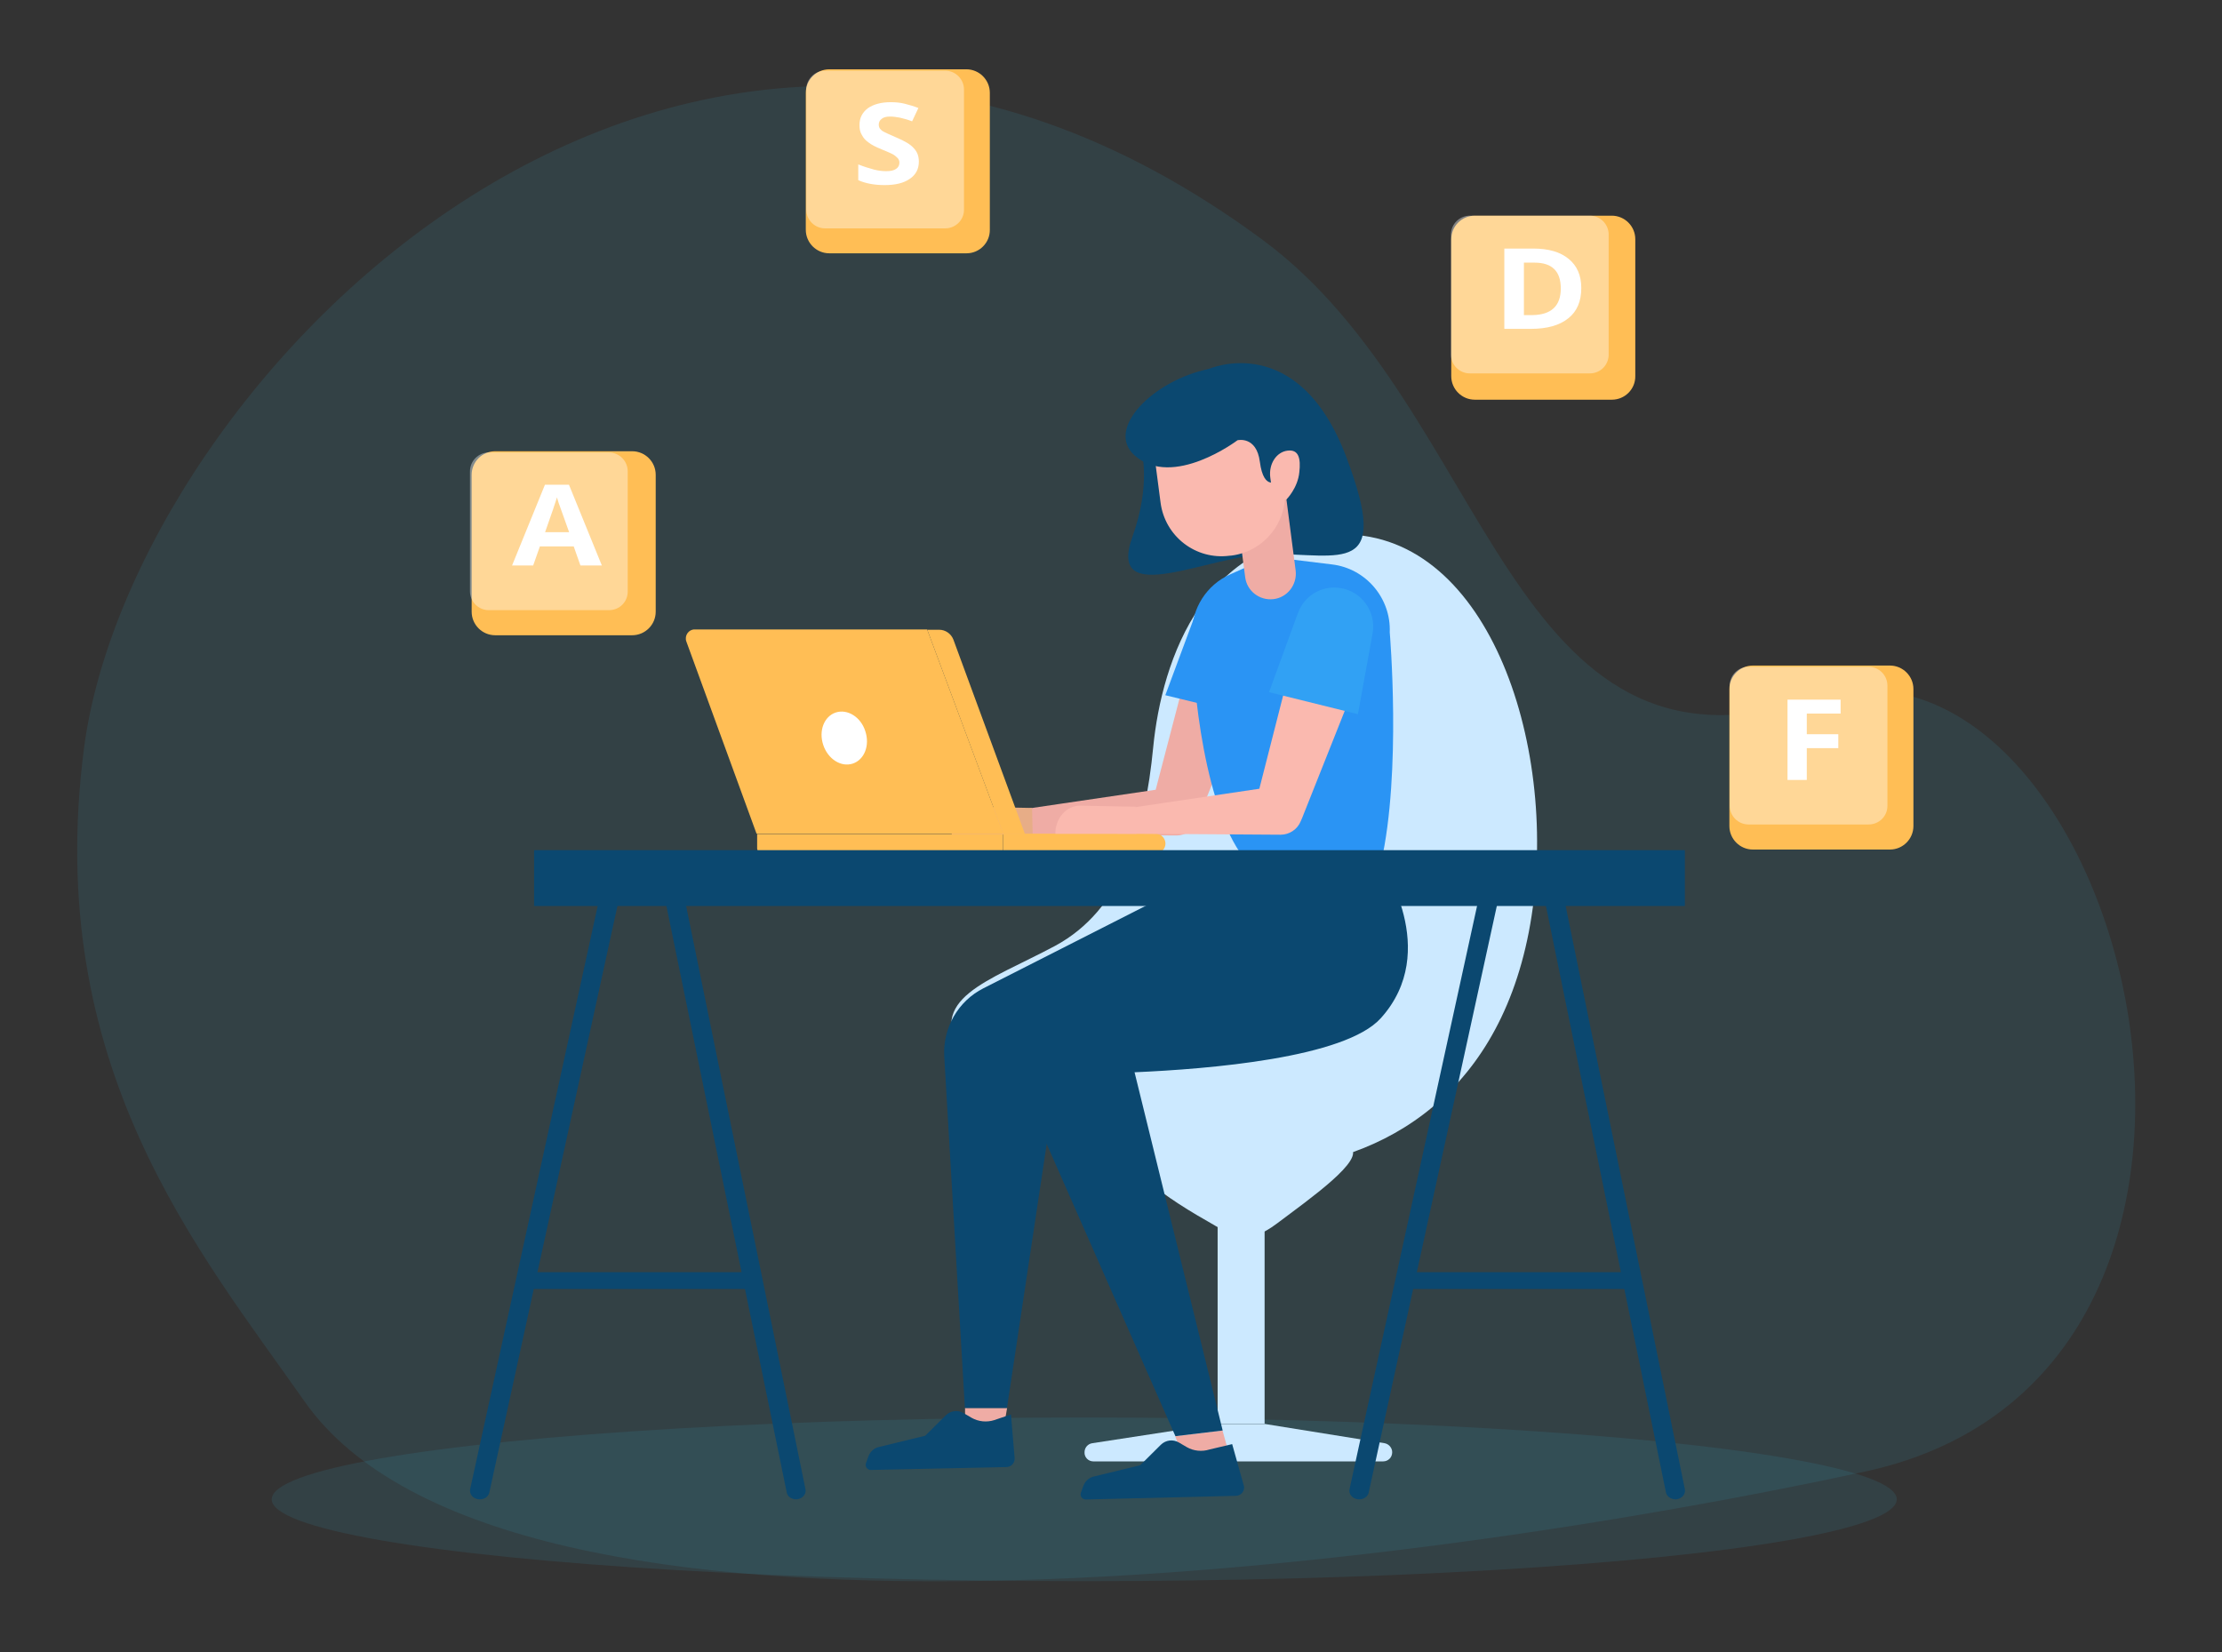 <?xml version="1.0" encoding="utf-8"?>
<!-- Generator: Adobe Illustrator 25.0.1, SVG Export Plug-In . SVG Version: 6.00 Build 0)  -->
<svg version="1.1" id="Ebene_1" xmlns="http://www.w3.org/2000/svg" xmlns:xlink="http://www.w3.org/1999/xlink" x="0px" y="0px"
	 viewBox="0 0 1452.4 1080" style="enable-background:new 0 0 1452.4 1080;" xml:space="preserve">
<rect x="0" y="0" width="1452.4" height="1080" fill="#333333" stroke="none"/>
<style type="text/css">
	.st0{opacity:0.1;fill:#34C3EA;enable-background:new    ;}
	.st1{fill:#CCE9FF;}
	.st2{fill:#EFACA5;}
	.st3{fill:#E7AD87;}
	.st4{fill:#2A94F4;}
	.st5{fill:#0B4870;}
	.st6{fill:#FAB9AF;}
	.st7{fill:#FFBE55;}
	.st8{fill:#FFFFFF;}
	.st9{fill:#31A1F4;}
	.st10{opacity:0.39;fill:#FFFFFF;enable-background:new    ;}
</style>
<g id="Background">
	<path class="st0" d="M199,916.1C130.2,817.9,27.9,697.2,54.9,489.2c30.9-237.7,388.4-615.1,770.8-332.1
		C975.9,268.4,984.2,522,1185,457s335.9,439.6,34.3,505S329.5,1102.5,199,916.1z"/>
	<ellipse class="st0" cx="708.7" cy="980.2" rx="531.1" ry="53.5"/>
</g>
<g id="Character">
	<g>
		<g>
			<path class="st1" d="M882.6,750.2c-15.7-11.5-131.3-7.2-142,0c-10.9,7.2,12.2,27.6,48.7,48.2c15.3,8.7,24.7,17.2,45.6,1.3
				C855.7,784,893.2,757.8,882.6,750.2z"/>
			<rect x="795.9" y="791.5" class="st1" width="30.7" height="139.2"/>
			<path class="st1" d="M714.7,955.4h189.3c3.4,0,6-2.6,6-6l0,0c0-2.9-2.2-5.4-5-5.9l-78.4-12.6H796l-82,12.6
				c-2.9,0.4-5.1,2.9-5.1,5.9l0,0C708.7,952.6,711.3,955.4,714.7,955.4z"/>
			<path class="st1" d="M882.6,349.5c-95.4-4.1-123.3,82.9-128.8,138.9c-5.4,55.9-20.4,106.4-64.2,130c-44,23.5-85.4,34.3-60.1,72.2
				c25.3,37.9,112.2,76.2,190.2,74.2c78.1-1.8,157.9-43.7,179.6-155.5C1020.9,497.4,977.1,353.7,882.6,349.5z"/>
		</g>
	</g>
	<g>
		<g>
			<g>
				<polygon class="st2" points="799.1,935.2 804.8,955.8 777,964.2 768.2,938.9 				"/>
				<polygon class="st2" points="630.8,920.4 630.8,936.9 655.5,936.9 658.3,920.4 				"/>
				<g>
					<g>
						<path class="st2" d="M820.4,443.3l-37.3,92l-0.9,2.1c-2.2,5.4-7.5,8.8-13.1,8.8L663,545.5c-4.3,0-7.8-3.5-7.8-7.8
							c0-3.8,2.9-7.1,6.6-7.6L767,514.6l-14,10.9l25.1-96.1c3.1-11.9,15.3-19.1,27.2-15.9c11.9,3.1,19.1,15.3,15.9,27.2
							C821.1,441.6,820.7,442.5,820.4,443.3z"/>
						<path class="st3" d="M674.6,528.2l-36.3-0.7c-9,0-16.2,8.1-16.2,18.1l0,0H675L674.6,528.2z"/>
					</g>
					<g>
						<g>
							<path class="st4" d="M761.7,454.5l58.1,14.1l9.6-51.7c2.5-14-7.1-27.2-21.3-29.3l0,0c-12.1-1.8-23.5,5-27.6,16.3L761.7,454.5
								z"/>
						</g>
					</g>
				</g>
				<path class="st5" d="M821.7,555.2l-178.9,90.9c-16.6,8.4-26.6,25.9-25.6,44.5l13.5,229.9h27.5l37-245.9l139.4-97.8L821.7,555.2z
					"/>
				<path class="st5" d="M790.1,241.2c0,0,58.7-26,90.1,58.1c29.3,77.9-3.2,62.6-50.6,62.9c-38.5,0.3-106.6,36.8-89.4-11.3
					c12.3-34.3,5.9-56,5.9-56L790.1,241.2z"/>
				<path class="st4" d="M829.8,364l-25.7,11.5c-15.3,6.8-25.1,22.1-25,38.8c0.4,33.8,8.1,117.6,36.6,149.8h87
					c13.5-59.4,5.7-150.7,5.7-150.7c0.9-22.3-15.6-41.8-37.8-44.4L829.8,364z"/>
				<g>
					<g>
						<g>
							<path class="st2" d="M832.3,391.7L832.3,391.7c-9.1,1-17.3-5.4-18.4-14.4l-7.2-55.3l33.1-3.8l7.1,54.8
								C848,382.3,841.4,390.7,832.3,391.7z"/>
							<path class="st6" d="M805,363.2l-1.3,0.1c-22.1,2.9-42.2-12.6-45.1-34.7l-6.3-48.2l81.1-10.6l6.3,48.2
								C842.5,340.1,827,360.4,805,363.2z"/>
						</g>
						<path class="st5" d="M842.3,299.6l-6.9,14.4c0,0-9.3,7.9-11.9-12.1c-2.2-17.1-14.6-14.1-14.6-14.1s-42.3,32-67.2,10
							c-19.6-17.3,12.1-49.1,48.4-56.6l47.6,20.7L842.3,299.6z"/>
						<path class="st6" d="M830.3,312.1c1,8.8,3.2,15.3,10.6,14.4c0,0,7.4-7.4,8.4-17.8c1-8.8-0.3-15-7.6-14.1
							C834.4,295.4,829.2,303.2,830.3,312.1z"/>
					</g>
				</g>
				<path class="st5" d="M902.7,564h-87l-139.2,84.1c-16.5,9.8-22.9,30.4-15.1,48.1l106.9,242.7l30.9-3.7L741.6,701
					c48.2-2.1,137.6-9.3,161-35.4C942.3,621.5,902.7,564,902.7,564z"/>
				<g>
					<path class="st7" d="M606.1,411.7l49.7,133.3H494.5l-45.9-125.7c-1.3-3.8,1.5-7.8,5.4-7.8h152V411.7z"/>
					<path class="st7" d="M606.1,411.7h7.8c4.1,0,7.8,2.6,9.3,6.5l46.7,126.9h-14.1L606.1,411.7z"/>
					<path class="st7" d="M498.3,558h157.4v-12.8H494.9v9.4C494.9,556.4,496.4,558,498.3,558z"/>
					<path class="st7" d="M655.8,558h99.5c3.5,0,6.5-2.9,6.5-6.5l0,0c0-3.5-2.9-6.5-6.5-6.5h-99.5V558z"/>
					<path class="st8" d="M565.6,478c3.1,9.3-0.6,18.7-8.2,21.2c-7.6,2.5-16.2-2.9-19.3-12.2c-3.1-9.3,0.6-18.7,8.2-21.2
						C554,463.3,562.7,468.8,565.6,478z"/>
				</g>
				<g>
					<g>
						<path class="st6" d="M888.5,440.8l-37.3,93.8l-0.9,2.1c-2.2,5.6-7.6,9-13.2,9l-106.3-0.7c-4.3,0-7.8-3.5-7.8-7.9
							c0-4,2.9-7.2,6.8-7.6l105.1-15.6l-14.1,11l25-97.9c3.1-12.1,15.3-19.3,27.3-16.2s19.3,15.3,16.2,27.3
							C889.2,438.9,888.8,440,888.5,440.8z"/>
						<path class="st6" d="M742.3,527.4l-36.3-0.7c-9,0-16.2,8.2-16.2,18.4l0,0h52.9L742.3,527.4z"/>
					</g>
					<g>
						<g>
							<path class="st9" d="M829.5,452.5l58.1,14.4l9.6-52.8c2.5-14.1-7.1-27.6-21.3-29.7l0,0c-12.1-1.8-23.5,5.1-27.6,16.6
								L829.5,452.5z"/>
						</g>
					</g>
				</g>
				<path class="st5" d="M758.8,944.5l-13.5,13.4l-30.4,7.4c-3.1,0.7-5.7,3.1-6.8,6.2l-1.6,4.4c-0.7,2.2,0.9,4.4,3.2,4.4l98.1-2.4
					c3.2,0,5.7-2.8,5.4-6l-7.8-27.8l-14.8,3.5c-5,1.6-10.4,1-14.8-1.5l-5.3-3.1C766.7,940.8,762,941.4,758.8,944.5z"/>
				<path class="st5" d="M618.3,925.2l-13.5,13.4l-30.4,7.4c-3.1,0.7-5.7,3.1-6.8,6.2l-1.6,4.4c-0.7,2.2,0.9,4.4,3.2,4.4l88.6-1.9
					c3.2,0,5.7-2.8,5.4-6l-2.4-28.4l-10.9,3.7c-5,1.6-10.4,1-14.8-1.5l-5.3-3.1C626.1,921.6,621.4,922.2,618.3,925.2z"/>
			</g>
		</g>
	</g>
</g>
<g id="Objects">
	<g>
		<path class="st5" d="M520.4,980.2c0.3,0,0.7,0,1-0.1c3.4-0.6,5.7-3.4,5.1-6.5l-80.1-391.5c-0.6-3.1-3.8-5.1-7.4-4.6
			c-3.4,0.6-5.7,3.4-5.1,6.5l80.3,391.5C514.6,978.3,517.3,980.2,520.4,980.2z"/>
		<path class="st5" d="M313.7,980.2c3.1,0,5.7-1.9,6.2-4.7L405.4,584c0.6-3.1-1.8-6-5.1-6.5c-3.5-0.4-6.8,1.6-7.4,4.6l-85.6,391.5
			c-0.6,3.1,1.8,6,5.1,6.5C312.9,980.2,313.2,980.2,313.7,980.2z"/>
		<rect x="349.1" y="555.8" class="st5" width="752.2" height="36.5"/>
		<rect x="339.6" y="831.7" class="st5" width="154.2" height="11"/>
		<path class="st5" d="M1095.2,980.2c0.3,0,0.7,0,1-0.1c3.4-0.6,5.7-3.4,5.1-6.5l-80-391.5c-0.6-3.1-3.8-5.1-7.4-4.6
			c-3.4,0.6-5.7,3.4-5.1,6.5l80.1,391.5C1089.4,978.3,1092.2,980.2,1095.2,980.2z"/>
		<path class="st5" d="M888.5,980.2c3.1,0,5.7-1.9,6.2-4.7L980.2,584c0.6-3.1-1.8-6-5.1-6.5c-3.5-0.4-6.8,1.6-7.4,4.6l-85.6,391.5
			c-0.6,3.1,1.8,6,5.1,6.5C887.7,980.2,888,980.2,888.5,980.2z"/>
		<rect x="914.5" y="831.7" class="st5" width="154.2" height="11"/>
	</g>
	<g>
		<path class="st7" d="M413.2,415.3h-89.5c-8.5,0-15.4-6.9-15.4-15.4v-89.5c0-8.5,6.9-15.4,15.4-15.4h89.5c8.5,0,15.4,6.9,15.4,15.4
			v89.5C428.6,408.4,421.7,415.3,413.2,415.3z"/>
		<path class="st10" d="M398,398.9h-78.5c-6.8,0-12.3-5.6-12.3-12.3v-78.5c0-6.8,5.6-12.3,12.3-12.3H398c6.8,0,12.3,5.6,12.3,12.3
			v78.5C410.4,393.4,405,398.9,398,398.9z"/>
		<g>
			<path class="st8" d="M379.4,369.7l-4.4-12.5h-22.1l-4.4,12.5h-13.8l21.5-52.8h15.7l21.5,52.8H379.4z M372,347.9
				c-4.1-11.3-6.3-17.8-6.9-19.3c-0.4-1.5-0.9-2.6-1-3.5c-0.9,3.1-3.5,10.6-7.8,22.8H372z"/>
		</g>
	</g>
	<g>
		<path class="st7" d="M631.8,165.6h-89.7c-8.5,0-15.4-6.9-15.4-15.4V60.7c0-8.5,6.9-15.4,15.4-15.4h89.5c8.5,0,15.4,6.9,15.4,15.4
			v89.5C647.1,158.7,640.2,165.6,631.8,165.6z"/>
		<path class="st10" d="M617.8,149.3h-78.5c-6.8,0-12.3-5.6-12.3-12.3V58.5c0-6.8,5.6-12.3,12.3-12.3h78.5c6.8,0,12.3,5.6,12.3,12.3
			V137C630.2,143.7,624.7,149.3,617.8,149.3z"/>
		<g>
			<path class="st8" d="M600.6,105.7c0,4.7-1.9,8.5-5.9,11.2c-4,2.8-9.4,4.1-16.5,4.1c-6.5,0-12.2-1-17.2-3.2v-10.3
				c4.1,1.6,7.5,2.6,10.4,3.4c2.9,0.7,5.4,1,7.8,1c2.8,0,5-0.4,6.5-1.5c1.5-0.9,2.2-2.4,2.2-4.1c0-1-0.3-1.9-1-2.8
				c-0.7-0.7-1.6-1.6-2.9-2.4s-4-1.9-7.8-3.5c-3.7-1.5-6.5-2.9-8.4-4.4c-1.9-1.3-3.4-2.9-4.4-4.9c-1.2-1.9-1.6-4-1.6-6.5
				c0-4.7,1.8-8.2,5.4-11c3.7-2.6,8.7-4,15.1-4c3.1,0,6.2,0.3,9,1c2.8,0.7,5.9,1.6,9,2.8l-4.1,8.7c-3.2-1.2-5.9-1.9-8.1-2.4
				c-2.1-0.4-4.3-0.7-6.2-0.7c-2.5,0-4.3,0.4-5.6,1.5c-1.3,1-1.9,2.2-1.9,3.8c0,1,0.3,1.9,0.7,2.5c0.6,0.7,1.3,1.5,2.5,2.1
				c1.2,0.6,3.8,1.9,8.1,3.7c5.7,2.4,9.6,4.7,11.6,7.1C599.6,99.3,600.6,102.1,600.6,105.7z"/>
		</g>
	</g>
	<g>
		<path class="st7" d="M1235.3,555.4h-89.5c-8.5,0-15.4-6.9-15.4-15.4v-89.5c0-8.5,6.9-15.4,15.4-15.4h89.5
			c8.5,0,15.4,6.9,15.4,15.4v89.5C1250.7,548.5,1243.8,555.4,1235.3,555.4z"/>
		<path class="st10" d="M1221.4,539h-78.5c-6.8,0-12.3-5.6-12.3-12.3v-78.5c0-6.8,5.6-12.3,12.3-12.3h78.5c6.8,0,12.3,5.6,12.3,12.3
			v78.5C1233.8,533.6,1228.2,539,1221.4,539z"/>
		<g>
			<path class="st8" d="M1181,509.9h-12.6v-52.5h34.7v9.1H1181v13.5h20.6v9.1H1181V509.9z"/>
		</g>
	</g>
	<g>
		<path class="st7" d="M1053.6,261.3H964c-8.5,0-15.4-6.9-15.4-15.4v-89.5c0-8.5,6.9-15.4,15.4-15.4h89.5c8.5,0,15.4,6.9,15.4,15.4
			v89.5C1069,254.4,1062.1,261.3,1053.6,261.3z"/>
		<path class="st10" d="M1039.2,244.1h-78.5c-6.8,0-12.3-5.6-12.3-12.3v-78.5c0-6.8,5.6-12.3,12.3-12.3h78.5
			c6.8,0,12.3,5.6,12.3,12.3v78.5C1051.5,238.6,1046.1,244.1,1039.2,244.1z"/>
		<g>
			<path class="st8" d="M1033.6,188.3c0,8.7-2.8,15.3-8.5,19.8c-5.7,4.6-13.8,6.9-24.6,6.9h-17.2v-52.5h19c9.8,0,17.6,2.2,23.1,6.8
				C1030.8,173.7,1033.6,180,1033.6,188.3z M1020.2,188.6c0-11.3-5.7-16.9-17.2-16.9h-6.9v34.3h5.6
				C1014,205.8,1020.2,200,1020.2,188.6z"/>
		</g>
	</g>
</g>
</svg>
